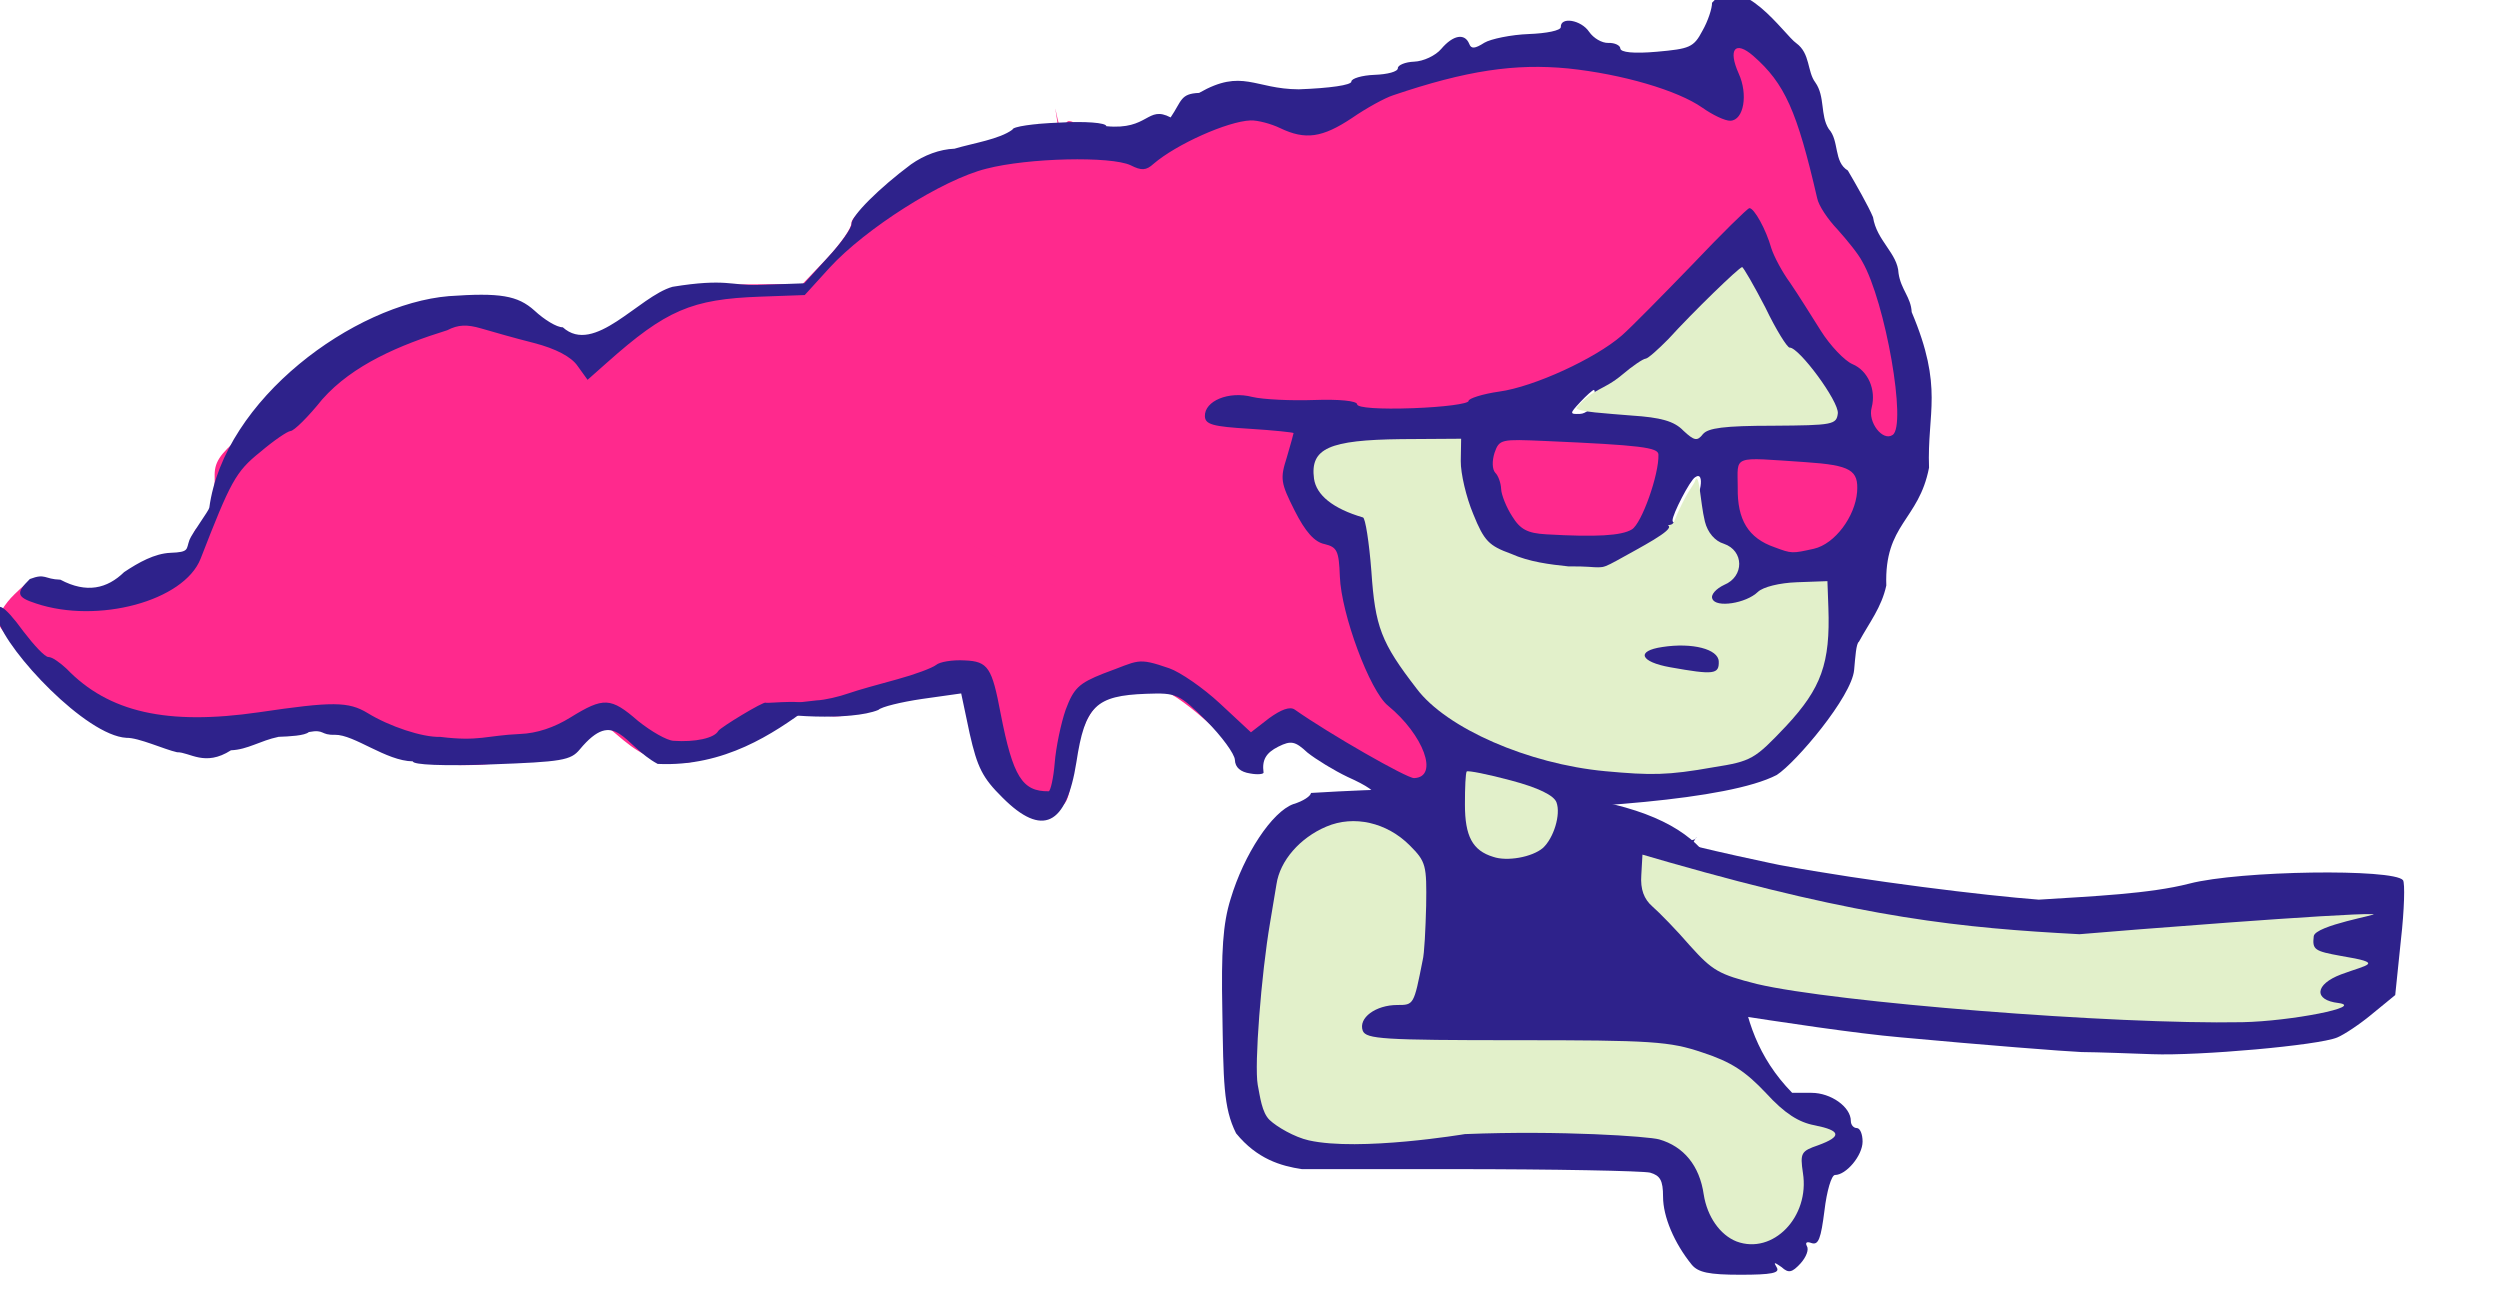 <?xml version="1.0" encoding="UTF-8" standalone="no"?>
<svg
   class="img-fluid"
   id="noia"
   viewBox="0 0 4260 2220"
   version="1.1"
   sodipodi:docname="noia.svg"
   inkscape:version="1.3.2 (091e20e, 2023-11-25, custom)"
   xmlns:inkscape="http://www.inkscape.org/namespaces/inkscape"
   xmlns:sodipodi="http://sodipodi.sourceforge.net/DTD/sodipodi-0.dtd"
   xmlns="http://www.w3.org/2000/svg"
   xmlns:svg="http://www.w3.org/2000/svg">
  <defs
     id="defs5441" />
  <sodipodi:namedview
     id="namedview5439"
     pagecolor="#ffffff"
     bordercolor="#000000"
     borderopacity="0.25"
     inkscape:showpageshadow="2"
     inkscape:pageopacity="0.0"
     inkscape:pagecheckerboard="0"
     inkscape:deskcolor="#d1d1d1"
     showgrid="false"
     inkscape:zoom="0.21434093"
     inkscape:cx="2670.9785"
     inkscape:cy="1210.6881"
     inkscape:window-width="1920"
     inkscape:window-height="1009"
     inkscape:window-x="-8"
     inkscape:window-y="-8"
     inkscape:window-maximized="1"
     inkscape:current-layer="noia" />
  <path
     d="m 2882.849,2155.185 c -30,-37 -49,-82 -49,-116 0,-28 -5,-36 -22,-41 -13,-3 -163,-6 -335,-6 h -258.477 c -35.523,-5.29 -76.236,-17.121 -112.091,-61.023 -22,-44 -21.432,-88.977 -23.432,-208.977 -2,-102 1,-148 14,-190 23,-77 71,-149 107,-162 17,-5 30,-14 30,-19 1001.175,-60.611 580.228,265.386 820,511 h 33 c 33,0 67,24 67,48 0,7 5,12 10,12 6,0 10,11 10,23 0,24 -28,57 -47,57 -6,0 -14,27 -18,61 -6,47 -10,59 -22,55 -8,-3 -11,-1 -8,5 4,6 -1,19 -11,30 -14,15 -20,17 -32,6 -13,-9 -14,-9 -8,1 5,9 -9,12 -62,12 -54,0 -72,-4 -83,-17 z m 120,-99 c 13,-16 21,-41 21,-64 0,-31 -8,-47 -48,-90 -82,-89 -101,-93 -422,-99 l -275,-6 -3,-45 c -4,-50 13,-70 59,-70 33,0 38,-12 46,-110 l 6,-76 -37,-32 c -20,-18 -44,-32 -52,-32 -43,0 -101,56 -108,104 -3,17 -8,47 -11,66 -19,116 -25,205 -15,236 21,64 23,64 350,64 162,0 310,4 328,9 41,12 69,45 76,94 7,39 32,77 52,77 7,0 22,-12 33,-26 z m -139.228,-636.296 c -1909.081,-946.593 -954.54,-473.296 0,0 z"
     id="path10548"
     style="font-variation-settings:normal;opacity:1;vector-effect:none;fill:#2e228b;fill-opacity:1;stroke-width:1;stroke-linecap:butt;stroke-linejoin:miter;stroke-miterlimit:4;stroke-dasharray:none;stroke-dashoffset:0;stroke-opacity:1;-inkscape-stroke:none;stop-color:#000000;stop-opacity:1"
     sodipodi:nodetypes="cscscccccccsssssccccccsccsccccscccscccsccsccc" />
  <path
     id="brac2"
     d="m 2959.159,2115.505 c -28,-11 -50,-42 -56,-80 -7,-49 -34,-82 -76,-94 -18,-5 -167.133,-15.597 -331,-9 0,0 -179.312,30.01 -265.886,10.705 -24.496,-5.462 -54.655,-23.136 -66.818,-34.705 -13.322,-12.67 -16.295,-40 -20.295,-60 -6,-34 6,-188 21,-276 3,-19 8,-49 11,-66 6,-40 40,-79 85,-98 47,-20 103,-7 142,32 28,28 29,34 28,103 -1,39 -3,82 -6,93 -15,76 -15,76 -43,76 -37,0 -67,22 -59,44 6,14 34,16 262,16 231,0 261,2 317,21 49,16 73,32 108,69 32,35 56,50 83,55 45,9 47,19 6,34 -29,10 -31,13 -26,47 12,75 -51,140 -113,117 z"
     sodipodi:nodetypes="cccsssccccsccscscccccc"
     style="fill:#e2f0ca" />
  <g
     id="brac"
     transform="rotate(6.5,2906.427,1424.201)"
     inkscape:transform-center-x="-589.35064"
     inkscape:transform-center-y="113.84465">
    <path
       d="m 2891.035,1427.897 c 0,16 -77.516,4.734 -68.642,6.239 77.853,13.205 223.292,25.998 215.325,25.271 151.566,10.577 353.919,12.123 445.051,8.636 90.808,-16.269 186.733,-31.24 251.857,-56.225 83,-32 343,-65 361,-47 4,4 8,50 8,101 l 1,95 -35,36 c -19,20 -44,41 -55,47 -30,17 -231,58 -310,64 -38,3 -92,7 -120,10 -27,2 -167,7 -310,10 -150,4 -498.895,-17.921 -505.895,-12.921 -8,6 5.886,-51.691 5.886,-16.691"
       style="font-variation-settings:normal;vector-effect:none;fill:#2e228b;fill-opacity:1;stroke-width:1;stroke-linecap:butt;stroke-linejoin:miter;stroke-miterlimit:4;stroke-dasharray:none;stroke-dashoffset:0;stroke-opacity:1;-inkscape-stroke:none;stop-color:#000000"
       id="path11616"
       sodipodi:nodetypes="cscccsccccccccc" />
    <path
       id="pSj3r7eVw"
       d="m 3022.074,1665.245 c -67,-9 -78,-14 -121,-52 -26,-24 -58,-50 -71,-59 -16,-11 -24,-27 -25,-51 l -2,-35 47,8 c 342.137,56.977 507.102,54.625 708.193,42.466 69,-14 442.024,-86.659 493.024,-90.659 14,-1 -95.966,29.977 -95.966,48.977 0,23 4,25 50,28 77,4 46.75,9.216 3.75,31.216 -43,22 -42,49 1,49 46,1 -77,40 -159,51 -217,29 -695,45 -829,29 z"
       sodipodi:nodetypes="ccccccccscsccc"
       style="fill:#e2f0ca" />
  </g>
  <g
     id="cap"
     transform="rotate(0.735,2573.91,2076.055)"
     inkscape:transform-center-x="902.04558"
     inkscape:transform-center-y="-646.53816">
    <g
       id="g11641"
       inkscape:transform-center-x="931.88052"
       inkscape:transform-center-y="-680.465"
       transform="rotate(-2.8,2566.525,1406.587)">
      <path
         id="pNAQlb8dx"
         d="m 1716,1337 c -18,-13 -30,-52 -47,-147 -11,-62 -22,-78 -41,-63 -7,6 -38,16 -68,23 -30,7 -68,16 -84,21 -39,12 -76,11 -76,-1 0,-6 -27,-10 -60,-10 -59,0 -62,1 -104,45 -33,34 -51,45 -73,44 -44,-2 -69,-12 -103,-42 l -31,-28 -35,20 c -21,13 -53,21 -80,21 -24,0 -44,5 -44,10 0,6 -28,10 -65,10 -37,0 -65,-4 -65,-10 -85.064,-17.151 -108.029,-21.271 -141,-53 -24,-16 -37,-17 -136,-7 -130,12 -262,-1 -302,-30 C 119,1111 5,987 2,968 1,958 14,937 32,921 c 31,-28 34,-28 62,-14 22,11 46,14 87,9 57,-6 129,-32 129,-48 0,-4 7,-8 15,-8 8,0 15,-9 15,-20 0,-11 3,-20 8,-20 12,0 32,-52 32,-86 0,-25 9,-38 47,-68 25,-20 50,-36 55,-36 5,0 32,-24 59,-54 61,-67 131,-98 257,-113 43,-5 174,27 196,48 6,5 20,9 31,9 25,0 107,-40 137,-66 17,-17 34,-19 125,-16 l 106,3 43,-42 c 24,-24 44,-50 44,-59 0,-9 31,-35 73,-59 53,-33 93,-48 154,-60 51,-10 83,-21 83,-28 0,-7 35.391,20.31 14,-13 -4.323,-6.731 30.716,46.904 33.716,40.904 5,-10 -8.123,-90.398 -1.716,-52.904 8.26,48.334 12,12 20,12 8,0 14,6 14,14 0,9 18,16 51,20 39,5 60,3 92,-12 23,-11 55,-25 70,-31 35,-14 144,-15 152,-1 10,17 43,11 83,-13 43,-28 170,-63 260,-72 108,-12 325,29 372,71 13,11 15,6 15,-39 0,-52 0,-52 34,-55 39,-4 68,19 105,82 20,36 30,70 52,183 2,13 17,37 33,55 60,69 86,164 86,313 v 100 l -32,3 c -33,3 -33,4 -33,55 0,67 -34,121 -81,131 -77,15 -137,2 -170,-37 -16,-18 -18,-36 -16,-102 l 2,-80 50,1 c 28,0 79,4 115,9 l 65,7 -3,-50 c -3,-41 -8,-52 -27,-60 -13,-6 -36,-33 -51,-59 -15,-26 -37,-64 -50,-83 -13,-20 -27,-50 -30,-68 l -7,-33 -82,78 c -45,43 -95,89 -111,102 -45,38 -152,82 -211,88 -29,3 -53,9 -53,13 0,4 51,10 113,14 61,4 133,9 160,13 l 47,6 v 41 c 0,63 -27,144 -52,157 -15,8 -56,10 -131,6 -117,-7 -130,-13 -143,-67 -3,-14 -9,-33 -15,-42 -12,-23 -12,-60 1,-92 l 10,-26 h -120 c -73,0 -120,-4 -120,-10 0,-5 -11,-10 -24,-10 -21,0 -24,6 -30,54 -8,68 13,123 49,132 22,6 25,11 25,56 0,64 44,197 74,223 56,49 80,117 60,169 -11,29 -89,21 -141,-14 -24,-17 -48,-28 -52,-25 -4,2 -4.524,-14.764 -16.524,-24.764 -25,-24 -49.771,-63.933 -49.771,-43.933 0,8 -3.975,10.81 -14.976,10.81 -11,0 -29.492,12.238 -29.492,20.238 0,11 4.221,14.441 -15.779,5.441 -14,-7 -24.458,26.207 -24.458,19.207 0,-22 -92,-113 -130,-128 -31,-13 -39,-13 -76,1 -44,17 -63,47 -79,125 -13,69 -14,70 -54,70 -20,0 -45,-6 -55,-13 z"
         sodipodi:nodetypes="cccscsscscccsssccccccscssssscscccsccccsccssssssccsccccsccccsccscccccccccsccccccscccsccccccsssccscccccssscscccsc"
         style="fill:#ff298d"
         inkscape:transform-center-x="921.42924"
         inkscape:transform-center-y="-670.66052" />
      <path
         id="pIh1Bm6S2"
         d="m 2281,1360 c 72,0 75,-14 10,-46 -23,-12 -53,-32 -67,-44 -20,-20 -27,-22 -49,-12 -22,10 -29,22 -27,43 1,3 -10,4 -23,1 -16,-3 -25,-11 -25,-24 0,-10 -21,-41 -46,-68 -45,-48 -49,-50 -101,-50 -86,0 -105,17 -123,112 -21,108 -63,126 -128,56 -33,-35 -41,-53 -52,-111 l -12,-69 -67,7 c -36,4 -70,11 -75,16 -46.536,17.352 -171.174,5.022 -204.913,-7.85 -12,-3 82.913,-11.15 99.913,-12.15 14,0 39,-5 55,-10 16,-5 54,-14 84,-21 30,-7 60,-17 67,-22 6,-5 28,-8 49,-6 40,3 46,14 58,93 17,108 32,134 77,135 3,0 9,-22 12,-48 3,-26 13,-67 22,-90 15,-36 24,-44 66,-59 62.752,-20.23 57.473,-26.343 113,-5 18,7 56,35 84,63 l 51,51 32,-23 c 21,-14 36,-19 44,-13 58,44 187,124 199,124 43,0 19,-73 -40,-125 -30,-26 -74,-159 -74,-223 0,-44 -3,-50 -24,-56 -17,-4 -32,-22 -49,-59 -22,-48 -23,-55 -10,-91 7,-21 13,-40 13,-41 0,-1 -34,-6 -75,-10 -62,-6 -75,-10 -75,-24 0,-26 42,-42 82,-30 18,5 66,9 105,9 42,0 73,4 73,10 0,6 38,10 95,10 52,0 95,-4 95,-9 0,-4 24,-11 53,-14 59,-6 165,-50 212,-88 16,-13 72,-66 124,-116 52,-51 98,-93 101,-93 8,0 27,37 35,70 4,14 17,41 30,60 12,19 34,57 49,83 15,26 39,53 52,59 26,12 39,45 30,75 -8,25 17,59 34,48 25,-15 -4,-227 -41,-297 -6,-13 -25,-38 -40,-56 -16,-18 -31,-42 -33,-55 -29,-150 -48,-197 -100,-246 -30,-28 -43,-13 -26,29 15,36 6,80 -17,80 -9,0 -30,-11 -47,-24 -41,-31 -134,-62 -226,-75 -90,-12 -173,-3 -300,35 -14,4 -46,20 -71,36 -52,32 -81,35 -123,13 -15,-8 -38,-15 -50,-15 -39,0 -128,36 -168,68 -13,11 -21,11 -39,1 -33,-17 -174,-19 -246,-3 -76,16 -210,95 -273,159 l -44,45 h -76 c -117,0 -161,17 -265,103 l -34,28 -16,-24 c -10,-16 -36,-31 -73,-42 -31,-9 -71,-22 -89,-28 -24,-8 -39,-8 -58,1 -81.308,22.044 -162.93,53.015 -217,110 -25,29 -50,52 -56,52 -5,0 -29,15 -53,34 -43,32 -52,48 -108,178 -31,71 -179,105 -283,66 -33,-12 -34,-19 -9,-42 27.541,-9.321 23.862,1.174 52,3 43.875,25.452 79.288,17.992 109,-9 25.541,-15.726 53.119,-29.773 80,-30 33,0 26.643,-4.908 33.321,-20.954 4.227,-10.155 34.743,-48.48 35.669,-53.394 C 400.606,601.572 628.375,447.67 790,440 c 86.89,-2.922 117.101,2.89 145,30 16,16 37,30 47,30 51.914,50.586 131.664,-48.157 189.421,-62.162 C 1263.513,426.203 1273,440 1318,440 h 78 l 42,-43 c 23,-23 42,-48 42,-55 0,-14 50,-60 105,-98 23,-15 50,-24 75,-24 32.519,-8.398 77.243,-13.305 100,-29 0,-5 36,-9 80,-9 44,-1 80,3 80,9 72.25,9.644 70.415,-33.633 110,-11 20.239,-27.603 17.843,-39.871 50,-40 75.229,-39.596 94.437,-3.037 170,0 53,0 90,-4 90,-10 0,-5 18,-10 40,-10 22,0 40,-4 40,-10 0,-5 13,-10 28,-10 16,0 37,-9 47,-20 21,-23 41,-26 48,-7 3,9 9,9 26,-1 11,-6 46,-12 76,-12 30,0 55,-4 55,-10 0,-18 35,-11 48,10 7,11 21,20 32,20 11,0 20,5 20,10 0,7 23,10 62,8 56,-3 63,-5 79,-33 10,-16 18,-38 18,-47 51.182,-55.128 121.701,59.904 141,74 23.477,18.448 16.598,48.939 30,68 16.144,24.538 6.055,56.523 20,80 17.609,20.853 5.943,56.432 30,72 12.399,22.941 32.955,62.105 40,81 4.698,40.397 39.761,63.063 40,97 2.976,27.92 19.81,41.853 20,67 50.212,131.572 19.837,171.618 20,266 -20.796,89.755 -79.829,92.64 -80,198 -9.554,37.266 -30.874,61.584 -50,94 -5,3 -7.055,25.189 -10,48 -5.833,45.185 -104.191,153.546 -138.153,173.912 C 2852.174,1417.527 2004.321,1361.222 2281,1360 Z m 247,0 c -1685.333,-906.667 -842.667,-453.333 0,0 z m 397,-76 c 47,-7 141,-107 154,-164 16,-69 14,-80 -13,-80 -13,0 -29,7 -36,15 -6,7 -33,17 -58,21 -26,5 -39,10 -29,12 13,3 17,14 17,53 v 49 h -37 c -20,0 -63,-5 -95,-12 l -59,-12 3,-41 3,-40 60,-3 60,-3 -4,-45 c -3,-40 -1,-46 20,-51 l 23,-6 -22,-8 c -12,-5 -22,-15 -22,-24 0,-10 -10,-4 -29,17 l -29,33 -114,-1 c -84,-1 -127,-6 -161,-19 -42,-16 -48,-23 -67,-72 -11,-29 -20,-72 -20,-93 v -40 h -72 c -107,1 -142,34 -63,60 38,13 39,13 39,115 1,122 61,215 176,276 132,69 228,85 375,63 z M 2767,977 c 19,-11 10.988,-3.712 -37.012,-3.712 -53,0 -66.988,0.712 -31.988,9.712 30,8 46,7 69,-6 z m 332,-23 c 36,-7 72,-52 77,-94 4,-37 -9,-46 -86,-54 -127,-13 -115,-17 -117,39 -3,55 15,87 59,104 29,12 29,12 67,5 z m -309,-44 c 17,-9 50,-92 50,-126 0,-12 -29,-17 -192,-30 -75,-6 -78,-6 -87,17 -5,14 -5,28 0,34 5,5 9,18 9,28 0,10 8,32 17,47 13,23 25,30 57,33 85,8 128,7 146,-3 z m 100,-30 c 20,-20 29,-67 11,-55 -9,5 -41,62 -41,72 0,8 11,2 30,-17 z M 2733,690 c 3,-11 3,-20 1,-20 -2,0 -13,9 -24,20 -19,19 -19,20 -1,20 10,0 21,-9 24,-20 z m 341,-15 c -14,-19 -30,-35 -33,-35 -4,0 -18,-22 -31,-50 -13,-27 -26,-50 -30,-50 -3,0 -31,24 -61,53 -31,28 -67,58 -82,66 -33,17 -26,31 16,31 18,0 39,5 47,10 8,5 57,10 108,10 h 93 z"
         sodipodi:nodetypes="cccsccscsccccccccssccccscccscccscscccscscsssscccsccsscccccccscccccscccccsccccsccscccccccscccccsccsccccccccsssscccsscsscccccccccccccsccccccscccscsccccccccccscccccscccccccscccccccccscccscccscssssssscscsccssscc"
         style="fill:#2e228b" />
      <path
         id="p19S6MAidP"
         d="m 985,1220 c -16,18 -31,20 -152,20 -82,0 -133,-4 -133,-10 -45.535,-2.172 -97.994,-49.274 -131,-50 -25.258,-0.069 -16.691,-10.47 -44.275,-6.275 -7,6 -33.725,6.275 -51.725,6.275 -32.007,5.438 -53.014,19.838 -82,20 -45.528,27.003 -70.362,0.438 -92,0 -21.085,-5.405 -64.48,-27.405 -85.256,-27.633 C 145.114,1166.164 16.274,1018.594 2,963 c -5,-35 10,-27 43,22 17,24 35,45 41,45 6,0 19,10 30,21 69,77 168,103 325,86 126,-14 153,-13 185,8 36,24 92,45 122,45 66.209,10.637 78.778,0.443 136,0 29,0 59,-9 87,-25 58,-33 70,-32 115,10 22,19 48,35 59,36 37,4 70,-2 77,-14 4,-6 79.539,-48.188 82.539,-45.188 3,2 85.314,-5.664 71.314,12.336 -59.334,39.954 -145.059,94.731 -259.058,85.237 C 1059.655,1216.138 1048.399,1149.126 985,1220 Z"
         sodipodi:nodetypes="cscccccccccsccccccccccccc"
         style="fill:#2e228b" />
      <path
         id="p181VKq1wE"
         d="m 2534,1459 c -35,-12 -47,-37 -45,-91 1,-29 3,-53 5,-56 2,-2 36,6 75,18 46,14 72,28 76,40 7,21 -7,61 -26,77 -19,15 -62,21 -85,12 z"
         sodipodi:nodetypes="ccccscc"
         style="fill:#e2f0ca" />
      <path
         id="pTw0fmuoS"
         d="m 2730,1320 c -131,-17 -268,-83 -316,-152 -58,-81 -67,-108 -70,-203 -2,-49 -7,-91 -11,-92 -51,-17 -78,-41 -81,-69 -5,-52 28,-65 151,-62 l 102,3 -2,38 c -1,21 7,62 18,91 17,47 25,55 62,70 30.51,14.991 65.009,20.474 97,25 60.742,1.365 48.203,10.244 82.203,-6.756 43,-22 98.797,-48.244 90.797,-56.244 -4,-3 5.661,1.27 9,-6 22.777,-49.596 33.81,-58.681 37.81,-66.681 9,-25 8.19,34.681 15.19,67.681 4,19 16,34 31,39 34,13 33,57 -2,70 -14,6 -24,16 -21,23 5,16 57,10 78,-9 9,-8 37,-14 67,-14 h 52 v 45 c 0,95 -17,137 -79,199 -56,55 -61,58 -127,66 -78,11 -106,10 -184,0 z m 200,-180 c 0,-21 -44,-34 -95,-28 -46,5 -39,24 12,35 74,16 83,15 83,-7 z"
         sodipodi:nodetypes="cccccccccccccsccccccscscccsccs"
         style="fill:#e2f0ca" />
      <path
         id="pZ9dUNkon"
         d="m 2884,745 c -15,-17 -38,-24 -87,-29 -41,-5 -93.738,-9.598 -93.738,-16.598 C 2733.101,666.673 2749.804,671.876 2783,646 c 19,-15 37,-26 41,-26 4,0 22,-15 40,-32 44,-45 125,-118 130,-118 2,0 19,32 37,70 17,39 35,70 39,70 16,0 81,95 78,115 -3,19 -9,20 -111,17 -84,-3 -111,0 -120,10 -10,12 -15,11 -33,-7 z"
         style="fill:#e2f0ca"
         sodipodi:nodetypes="ccccscscscccc" />
    </g>
  </g>
</svg>
